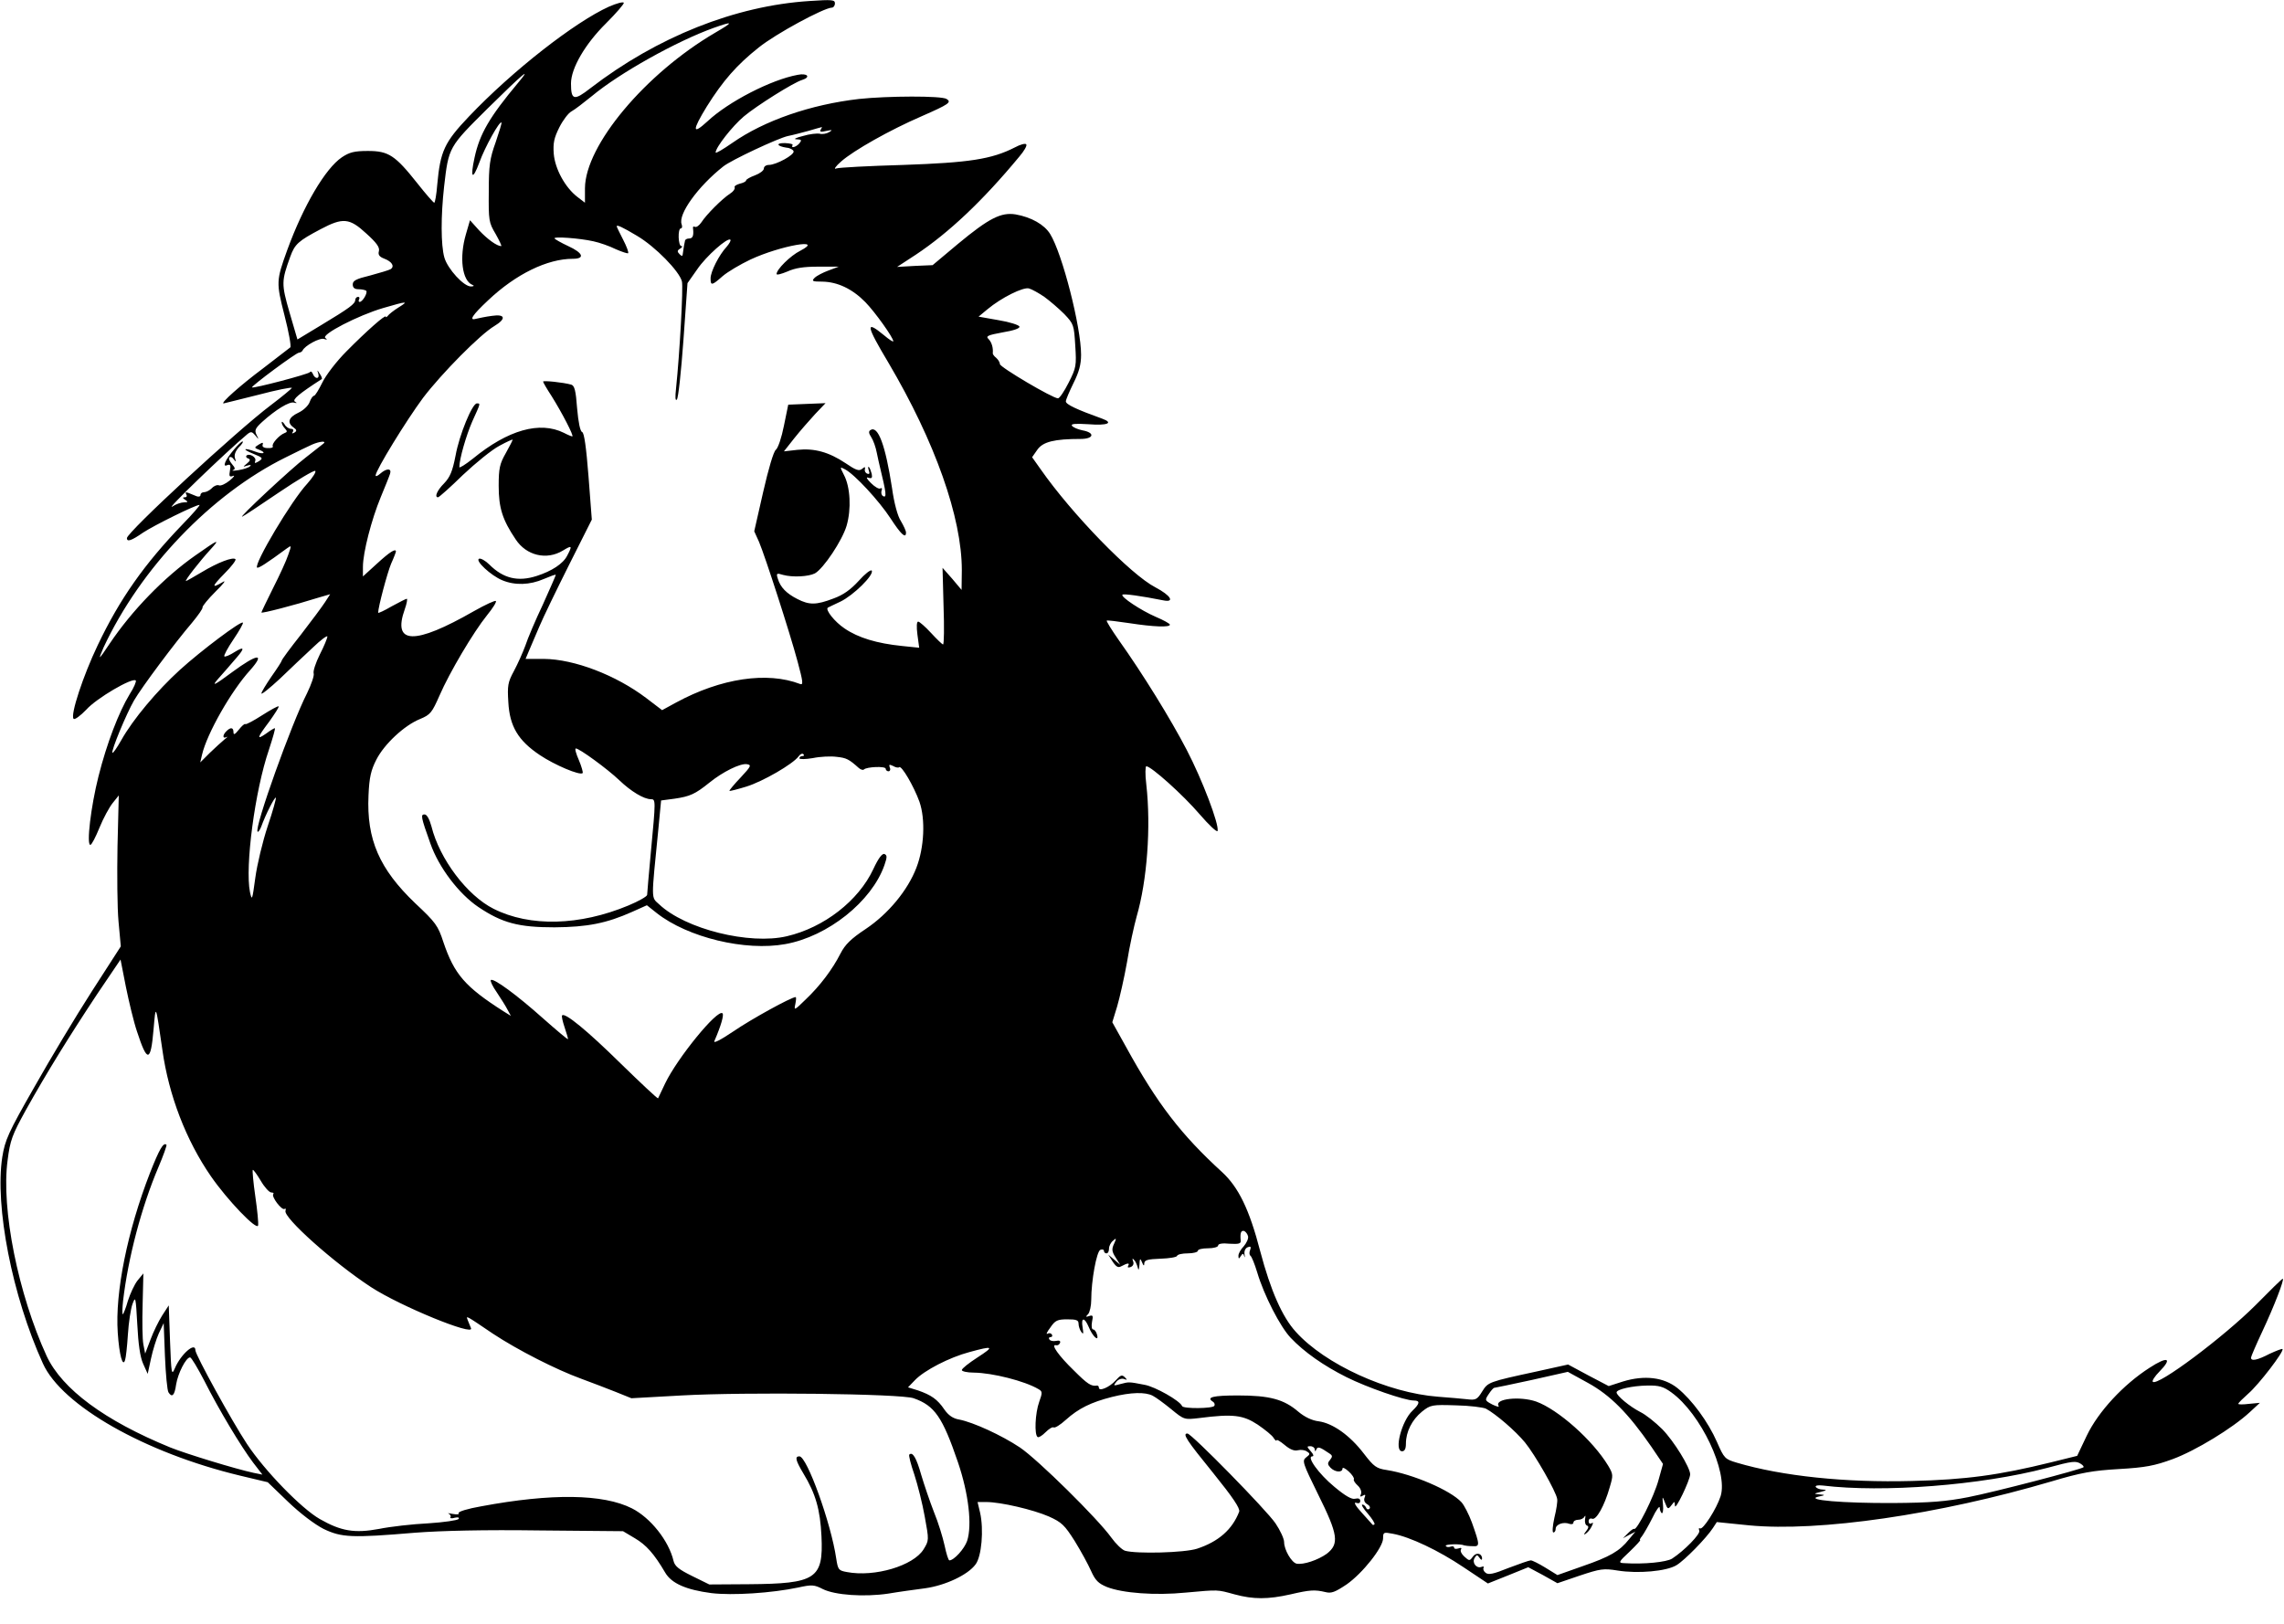 <?xml version="1.0" standalone="no"?>
<!DOCTYPE svg PUBLIC "-//W3C//DTD SVG 20010904//EN"
 "http://www.w3.org/TR/2001/REC-SVG-20010904/DTD/svg10.dtd">
<svg version="1.0" xmlns="http://www.w3.org/2000/svg"
 width="900pt" height="640pt" viewBox="0 0 900 640"
 preserveAspectRatio="xMidYMid meet">
<g transform="translate(0,640) scale(0.1,-0.1)"
fill="#000000" stroke="none">
<path d="M2400 6374 c-135 -61 -381 -253 -552 -433 -97 -102 -113 -137 -125
-268 -3 -40 -9 -73 -12 -72 -3 0 -33 34 -66 76 -88 111 -114 128 -195 128 -54
0 -73 -5 -103 -25 -65 -44 -151 -190 -215 -365 -44 -122 -44 -128 -11 -258 17
-66 27 -122 23 -126 -5 -4 -54 -42 -109 -84 -87 -65 -168 -137 -154 -137 2 0
64 16 137 34 72 19 132 31 132 27 -1 -3 -38 -34 -83 -68 -133 -100 -567 -501
-567 -524 0 -16 18 -10 64 22 44 29 206 109 222 109 4 0 -26 -35 -67 -77 -150
-156 -247 -293 -334 -476 -57 -119 -109 -276 -95 -290 4 -5 27 12 50 36 40 45
182 128 195 115 3 -3 -7 -28 -24 -54 -43 -71 -90 -193 -123 -324 -30 -119 -48
-270 -32 -270 5 0 21 31 36 68 15 37 39 81 52 97 l24 30 -5 -200 c-2 -110 -1
-244 4 -297 l9 -98 -114 -177 c-63 -98 -165 -268 -227 -378 -103 -180 -115
-208 -126 -275 -30 -194 39 -548 160 -814 75 -166 402 -352 777 -442 l109 -26
80 -77 c49 -47 105 -89 140 -107 71 -34 111 -36 360 -15 105 8 274 12 490 9
l330 -3 47 -28 c44 -26 75 -60 119 -135 25 -43 83 -68 182 -81 83 -10 237 0
342 22 54 12 64 11 97 -6 48 -24 163 -32 258 -18 41 7 107 16 145 21 80 11
169 53 199 94 24 31 33 137 18 204 l-10 42 34 0 c57 0 185 -30 247 -57 51 -23
62 -34 102 -97 24 -39 53 -92 64 -117 17 -38 29 -50 63 -64 61 -24 190 -34
310 -22 133 12 123 12 193 -7 74 -20 131 -20 220 0 77 18 96 19 138 9 23 -6
38 0 83 30 63 44 144 146 144 182 0 24 2 25 38 18 67 -12 181 -66 279 -132
l96 -64 80 32 79 32 58 -31 57 -32 88 30 c81 27 94 29 149 20 80 -13 193 -3
232 21 32 19 118 107 144 147 l15 23 128 -13 c275 -26 745 42 1190 173 117 35
164 43 267 49 104 6 140 13 211 39 90 33 236 122 304 185 l40 37 -42 -4 c-24
-3 -43 -3 -43 0 0 4 18 21 39 40 41 35 143 168 135 176 -2 2 -25 -7 -51 -19
-48 -25 -73 -30 -73 -15 0 4 20 51 44 102 47 100 89 209 81 209 -3 0 -51 -47
-107 -104 -125 -125 -386 -321 -405 -302 -4 3 8 22 26 40 53 54 33 62 -39 15
-103 -66 -202 -173 -247 -267 l-38 -80 -105 -26 c-203 -50 -334 -68 -546 -73
-263 -7 -511 19 -690 72 -47 14 -50 17 -78 81 -35 80 -99 167 -156 213 -54 43
-130 52 -215 26 l-56 -18 -80 42 -80 43 -122 -27 c-194 -42 -193 -42 -217 -80
-19 -31 -25 -34 -58 -30 -20 2 -72 7 -115 10 -199 15 -446 128 -561 256 -53
58 -99 162 -140 317 -43 166 -86 253 -150 312 -162 148 -256 270 -379 494
l-54 97 19 62 c10 34 28 113 39 175 10 63 28 144 38 180 41 141 57 352 38 520
-5 40 -4 72 0 72 19 0 145 -113 210 -189 37 -43 69 -73 71 -66 6 27 -61 203
-122 320 -63 121 -172 298 -268 433 -28 40 -49 74 -47 76 2 2 42 -3 89 -10 97
-15 160 -17 160 -6 0 4 -25 18 -56 31 -58 25 -139 79 -131 87 4 5 75 -5 160
-22 48 -10 31 19 -30 51 -97 50 -329 289 -452 465 l-34 48 21 30 c22 31 67 42
170 42 53 0 58 25 7 34 -19 4 -37 12 -41 18 -5 8 14 9 65 6 75 -6 101 5 54 22
-100 36 -143 56 -143 68 0 7 14 39 30 72 22 44 30 73 30 112 0 109 -74 399
-122 476 -23 37 -74 66 -136 77 -57 9 -104 -14 -228 -117 l-99 -83 -70 -3 -70
-4 75 49 c129 86 262 211 406 385 19 22 32 44 28 49 -3 5 -23 0 -45 -12 -92
-47 -181 -60 -439 -69 -135 -4 -254 -10 -265 -14 -11 -5 -3 8 20 28 49 43 190
123 317 178 107 47 119 55 98 68 -20 13 -233 12 -345 0 -191 -22 -373 -85
-499 -173 -36 -25 -66 -43 -66 -38 0 20 66 104 111 142 50 42 196 134 230 144
35 11 21 28 -18 20 -104 -19 -273 -106 -355 -183 -61 -56 -61 -37 -3 58 64
102 118 164 205 233 67 54 256 156 288 157 6 0 12 7 12 17 0 14 -11 15 -101 9
-292 -19 -599 -141 -863 -344 -64 -50 -76 -47 -76 19 0 60 56 156 138 237 40
40 72 77 70 81 -2 5 -28 -2 -58 -15z m418 -103 c-275 -161 -512 -444 -513
-613 l0 -57 -30 23 c-48 37 -88 110 -93 170 -3 42 1 62 22 104 14 28 36 57 48
63 13 7 48 34 80 60 109 91 335 217 480 269 79 28 80 24 6 -19z m-777 -198
c-112 -134 -151 -201 -171 -294 -18 -82 -8 -92 19 -19 22 61 80 165 87 157 2
-1 -9 -37 -23 -78 -23 -64 -27 -91 -27 -194 -1 -114 0 -122 27 -167 15 -27 25
-48 22 -48 -17 0 -54 27 -87 62 l-36 40 -16 -55 c-27 -92 -15 -184 26 -200 8
-3 5 -6 -6 -6 -28 -1 -92 69 -105 114 -14 50 -14 163 -1 280 18 156 18 155
172 308 140 138 177 169 119 100z m1193 -184 c-5 -9 1 -10 22 -5 24 5 26 4 11
-5 -10 -6 -27 -9 -37 -6 -10 2 -40 -1 -66 -9 -29 -7 -39 -13 -25 -13 20 -1 21
-3 11 -16 -13 -15 -35 -21 -27 -7 3 4 -10 7 -29 8 -38 1 -34 -12 5 -18 14 -1
26 -8 28 -14 5 -14 -69 -54 -97 -54 -11 0 -20 -6 -20 -14 0 -8 -16 -20 -35
-27 -19 -7 -35 -16 -35 -20 0 -4 -11 -10 -25 -13 -14 -4 -23 -10 -20 -15 2 -5
-5 -16 -18 -24 -31 -20 -94 -83 -113 -113 -9 -13 -20 -21 -26 -18 -5 3 -9 0
-7 -7 3 -28 -1 -39 -16 -39 -8 0 -16 -4 -16 -10 -1 -5 -3 -14 -4 -20 -1 -5 -3
-18 -4 -27 -1 -14 -4 -14 -13 -5 -10 10 -10 15 2 22 8 5 11 10 5 10 -13 0 -15
70 -2 70 5 0 6 7 3 16 -15 39 64 149 164 228 31 25 217 112 255 120 17 3 53
13 80 20 28 8 51 15 53 15 2 1 0 -4 -4 -10z m-1791 -409 c41 -37 54 -55 50
-70 -4 -14 2 -22 20 -29 32 -12 43 -31 26 -42 -7 -4 -44 -15 -81 -25 -54 -13
-68 -20 -68 -35 0 -13 7 -19 23 -19 13 0 26 -3 30 -6 7 -7 -14 -44 -26 -44 -4
0 -5 5 -2 10 3 6 1 10 -4 10 -6 0 -11 -6 -11 -12 -1 -16 -21 -31 -137 -101
l-91 -55 -31 106 c-33 114 -32 124 3 221 18 49 31 61 120 108 87 46 113 44
179 -17z m1068 -10 c71 -42 166 -139 176 -179 6 -22 -9 -287 -23 -421 -4 -36
-3 -51 3 -45 6 6 17 111 26 234 l16 225 38 54 c35 52 121 128 131 117 3 -3 -4
-15 -15 -28 -30 -32 -63 -98 -63 -124 0 -30 5 -29 48 9 20 17 69 46 109 65
118 55 295 86 197 35 -40 -20 -94 -74 -94 -92 0 -5 19 0 43 10 31 14 64 19
122 19 l80 0 -40 -15 c-22 -8 -47 -21 -55 -29 -13 -13 -9 -15 30 -15 60 -1
118 -28 170 -81 39 -40 110 -140 110 -154 0 -4 -17 7 -37 24 -74 61 -71 40 18
-109 184 -312 289 -610 289 -817 l-1 -78 -37 44 -38 43 4 -151 c3 -83 2 -151
-2 -151 -3 0 -24 20 -47 45 -23 25 -46 45 -51 45 -6 0 -7 -20 -3 -51 l7 -52
-68 7 c-98 10 -172 32 -226 69 -39 26 -77 74 -66 82 2 1 24 12 50 24 50 24
133 105 123 122 -4 5 -27 -13 -51 -40 -32 -35 -61 -56 -100 -70 -68 -26 -95
-26 -142 -2 -43 22 -67 46 -77 80 -7 22 -5 23 21 15 37 -10 99 -7 125 6 34 19
108 130 125 188 19 65 15 153 -11 201 -16 32 -16 32 5 21 38 -20 134 -124 179
-193 41 -63 61 -82 61 -56 0 7 -9 26 -20 45 -13 19 -27 72 -35 130 -26 169
-55 248 -85 229 -8 -5 -7 -13 3 -28 8 -12 18 -40 22 -62 5 -22 9 -44 11 -50
27 -111 29 -129 13 -120 -6 4 -8 14 -5 22 3 8 1 11 -5 8 -5 -4 -22 6 -37 21
-17 17 -21 25 -10 21 13 -4 16 -1 13 15 -3 11 -7 23 -11 27 -4 3 -4 -2 -1 -12
5 -13 3 -17 -5 -14 -7 2 -12 10 -10 17 2 11 0 11 -11 2 -12 -10 -25 -5 -66 23
-65 43 -121 59 -189 52 l-53 -6 41 52 c23 29 60 71 82 95 l41 43 -74 -3 -73
-3 -17 -83 c-9 -46 -23 -88 -32 -95 -9 -7 -29 -75 -50 -167 l-35 -154 19 -42
c24 -57 121 -356 152 -472 21 -78 23 -93 10 -88 -130 50 -312 23 -489 -73
l-55 -30 -63 48 c-119 90 -283 153 -403 154 l-72 0 13 31 c7 17 26 60 41 96
15 36 68 145 117 243 l90 179 -13 170 c-9 115 -17 172 -25 175 -8 3 -15 38
-20 94 -5 69 -10 89 -23 93 -32 9 -111 17 -111 12 0 -3 15 -29 34 -58 40 -64
89 -158 81 -158 -3 0 -18 6 -33 14 -95 47 -220 12 -359 -102 -29 -23 -53 -38
-53 -33 0 32 27 125 51 180 33 73 33 71 18 71 -18 0 -69 -123 -84 -206 -12
-62 -22 -85 -45 -109 -28 -28 -39 -55 -24 -55 4 0 48 39 98 88 51 48 115 100
144 115 29 16 52 26 52 24 0 -3 -12 -26 -27 -53 -24 -42 -28 -60 -28 -129 0
-87 15 -134 67 -211 42 -64 122 -83 186 -44 36 22 38 20 17 -20 -16 -32 -61
-61 -120 -80 -74 -24 -132 -10 -187 45 -15 15 -33 25 -40 23 -18 -7 47 -67 91
-85 50 -21 109 -19 164 5 26 11 47 19 47 16 0 -2 -23 -55 -51 -117 -29 -61
-60 -134 -69 -162 -10 -27 -30 -72 -45 -100 -24 -44 -26 -58 -22 -122 5 -96
39 -152 124 -209 58 -39 159 -82 169 -71 2 2 -4 25 -15 51 -11 25 -17 46 -12
46 14 0 125 -81 171 -125 46 -44 97 -75 125 -75 19 0 19 -4 0 -205 -8 -88 -15
-165 -15 -172 0 -6 -33 -25 -74 -42 -192 -80 -388 -85 -531 -13 -104 52 -213
196 -245 325 -8 29 -18 47 -27 47 -16 0 -15 -9 23 -115 33 -94 112 -198 189
-250 94 -63 158 -80 300 -80 130 1 205 16 306 61 l58 26 39 -31 c122 -96 349
-151 507 -122 167 30 340 168 390 311 11 32 11 39 0 44 -9 3 -24 -17 -44 -60
-58 -124 -194 -230 -340 -264 -147 -35 -401 28 -504 126 -32 29 -31 11 -3 294
l11 115 53 7 c61 9 81 18 137 63 53 43 122 77 148 73 19 -3 17 -8 -25 -53 -26
-27 -45 -51 -44 -52 2 -2 32 6 68 17 64 20 182 88 205 119 6 9 15 13 19 8 4
-4 2 -7 -4 -7 -7 0 -12 -4 -12 -9 0 -4 24 -4 53 1 28 6 71 8 93 5 39 -4 49 -9
88 -44 8 -7 17 -9 20 -6 11 11 86 14 86 3 0 -5 5 -10 11 -10 6 0 9 7 5 15 -4
12 -2 13 13 6 10 -6 21 -8 24 -5 9 9 58 -75 80 -136 24 -69 19 -180 -12 -260
-34 -89 -111 -182 -199 -241 -59 -39 -82 -62 -100 -97 -32 -63 -81 -128 -138
-182 -44 -43 -46 -44 -40 -17 3 15 4 27 1 27 -17 0 -175 -87 -245 -135 -52
-35 -80 -49 -75 -38 27 62 38 103 32 109 -19 19 -178 -176 -226 -276 -14 -30
-27 -57 -28 -59 -2 -2 -67 59 -146 136 -133 131 -221 203 -232 191 -3 -3 2
-24 10 -48 8 -24 14 -44 13 -46 -2 -1 -46 36 -98 82 -104 93 -197 161 -206
151 -3 -3 7 -25 24 -49 16 -24 35 -54 42 -68 l13 -24 -29 18 c-152 97 -194
146 -237 273 -21 65 -31 78 -111 153 -141 135 -192 251 -184 425 3 72 10 100
31 141 31 61 110 135 172 160 41 17 47 25 77 93 39 90 133 249 187 316 22 27
38 52 35 56 -2 4 -41 -14 -87 -40 -234 -134 -322 -132 -272 8 8 22 11 41 8 41
-4 0 -30 -14 -60 -30 -29 -17 -53 -28 -53 -25 0 22 36 157 51 193 11 24 19 46
19 48 0 14 -25 -2 -74 -47 l-56 -51 0 38 c0 56 34 187 70 274 17 41 34 83 37
93 7 22 -14 22 -39 0 -10 -9 -18 -12 -18 -7 0 20 121 217 187 306 74 97 225
250 281 283 48 29 43 48 -10 40 -24 -3 -51 -9 -60 -11 -33 -10 -18 13 46 73
109 103 233 163 333 163 49 0 41 23 -18 50 -28 13 -52 27 -54 30 -6 9 100 1
153 -11 24 -5 64 -19 88 -31 25 -11 47 -18 49 -16 3 3 -6 27 -20 54 -14 27
-25 50 -25 52 0 7 21 -2 81 -38z m1604 -240 c22 -16 57 -46 79 -68 37 -39 38
-43 43 -124 5 -79 4 -87 -26 -146 -17 -34 -36 -62 -42 -62 -21 0 -229 123
-229 135 0 7 -7 18 -15 25 -8 6 -14 15 -13 18 2 21 -4 42 -16 55 -13 12 -5 16
55 27 43 7 69 16 66 23 -2 6 -39 18 -82 25 l-79 14 35 29 c55 46 142 89 164
82 11 -3 38 -18 60 -33z m-2545 -42 c-19 -12 -38 -27 -42 -33 -4 -5 -8 -7 -8
-3 0 10 -76 -57 -155 -137 -39 -39 -81 -94 -95 -123 -14 -28 -28 -52 -33 -52
-4 0 -12 -11 -17 -25 -5 -14 -25 -33 -45 -42 -38 -18 -45 -39 -18 -58 13 -9
13 -14 3 -20 -9 -5 -11 -4 -6 3 4 7 1 12 -8 12 -8 0 -20 8 -25 18 -6 9 -11 12
-11 7 0 -6 6 -17 13 -24 10 -11 9 -14 -2 -18 -21 -8 -52 -43 -46 -52 2 -5 -6
-8 -20 -7 -16 0 -23 6 -20 13 3 10 0 10 -15 1 -19 -12 -19 -13 2 -21 11 -4 19
-10 16 -12 -3 -3 -17 -1 -32 5 -46 17 -54 10 -9 -8 39 -16 41 -18 23 -30 -16
-9 -18 -9 -14 2 5 14 -24 31 -35 20 -3 -4 0 -9 7 -11 10 -4 8 -9 -5 -20 -17
-14 -17 -14 2 -8 13 4 16 3 10 -3 -5 -5 -26 -12 -45 -15 -19 -3 -29 -3 -22 0
10 4 9 9 -4 24 -9 11 -14 22 -10 26 4 4 12 1 17 -7 9 -12 10 -11 5 4 -4 12 1
27 15 43 13 12 19 23 15 23 -10 0 -59 -59 -68 -81 -5 -13 -3 -17 8 -12 12 4
14 -1 10 -22 -4 -22 -2 -26 12 -21 9 4 4 -4 -13 -18 -16 -13 -35 -22 -42 -19
-7 3 -20 -2 -28 -11 -9 -9 -23 -16 -31 -16 -8 0 -14 -5 -14 -11 0 -6 -7 -8
-15 -5 -8 3 -22 9 -32 13 -11 4 -14 3 -9 -5 4 -7 2 -12 -6 -12 -9 0 -9 -3 2
-10 12 -8 11 -10 -5 -10 -11 0 -32 -7 -45 -16 -37 -24 211 215 295 285 14 11
18 10 31 -5 14 -18 15 -18 5 2 -9 18 -5 26 22 51 53 48 108 82 126 76 12 -3
13 -2 3 4 -11 8 16 31 106 89 2 2 -1 11 -8 21 -10 16 -11 16 -6 1 7 -22 -12
-24 -21 -2 -3 9 -9 12 -12 7 -6 -8 -223 -65 -228 -60 -4 5 174 137 185 137 5
0 12 4 14 8 8 19 68 52 85 46 13 -4 14 -3 5 4 -18 13 129 89 228 118 96 28
102 28 60 2z m-295 -536 c-6 -5 -37 -29 -70 -55 -57 -43 -272 -244 -250 -233
6 2 70 45 144 95 74 50 138 88 143 85 5 -3 -9 -25 -31 -50 -62 -66 -211 -317
-198 -331 5 -4 35 15 118 76 18 13 18 12 5 -25 -7 -22 -34 -81 -60 -132 -25
-50 -46 -94 -46 -96 0 -5 131 29 223 58 l48 14 -20 -31 c-11 -17 -54 -75 -95
-128 -42 -53 -76 -99 -76 -103 0 -3 -18 -31 -40 -62 -22 -32 -40 -62 -40 -67
0 -6 33 21 73 58 39 38 98 93 130 123 31 30 57 49 57 43 0 -6 -13 -38 -30 -71
-16 -32 -27 -66 -24 -74 3 -8 -9 -43 -26 -78 -61 -119 -209 -532 -195 -546 2
-3 9 6 14 19 18 50 54 120 58 115 2 -2 -12 -53 -32 -112 -20 -60 -42 -152 -49
-204 -12 -88 -13 -92 -21 -56 -20 99 19 399 75 562 15 46 26 84 23 84 -3 0
-18 -9 -34 -21 -39 -27 -37 -18 12 47 22 31 39 57 37 60 -3 2 -32 -14 -65 -35
-34 -22 -63 -37 -66 -35 -3 3 -14 -7 -26 -22 -15 -19 -21 -22 -21 -10 0 19
-11 21 -28 4 -16 -16 -15 -31 1 -23 6 4 3 -1 -8 -9 -11 -9 -37 -33 -58 -53
l-38 -38 7 30 c19 83 115 252 190 334 61 69 28 65 -71 -8 -70 -52 -84 -59 -55
-26 23 26 40 45 74 85 31 36 28 43 -8 21 -20 -13 -39 -21 -42 -18 -3 3 13 33
36 67 23 34 40 64 37 66 -7 8 -163 -109 -248 -186 -90 -82 -185 -195 -231
-277 -17 -30 -32 -52 -35 -50 -6 7 55 154 85 206 30 52 163 230 229 307 24 29
43 56 41 60 -1 5 22 33 52 63 31 30 43 47 28 37 -46 -27 -44 -18 7 34 27 27
46 52 43 56 -10 10 -70 -13 -133 -51 -32 -19 -60 -35 -62 -35 -7 0 54 78 96
124 41 45 32 41 -59 -23 -123 -86 -251 -218 -338 -348 -19 -29 -36 -53 -38
-53 -2 0 5 17 14 38 146 313 424 604 717 749 44 22 91 45 105 51 30 13 58 15
45 4z m-735 -2318 c40 -123 54 -122 65 8 9 103 8 105 35 -81 25 -178 93 -355
191 -497 65 -94 181 -215 186 -194 2 8 -3 60 -11 115 -8 55 -12 102 -10 104 2
2 16 -17 31 -42 15 -26 34 -47 42 -47 8 0 11 -3 8 -6 -9 -10 33 -65 44 -59 5
4 6 0 4 -7 -10 -26 190 -205 337 -301 115 -75 408 -195 394 -162 -3 8 -9 22
-13 32 -7 19 -11 21 100 -54 97 -64 248 -141 347 -177 41 -15 103 -39 136 -52
l62 -25 198 11 c250 14 864 7 914 -11 83 -29 114 -74 175 -253 42 -124 56
-247 36 -309 -11 -32 -52 -77 -70 -77 -4 0 -12 26 -19 59 -7 32 -25 91 -42
132 -16 41 -38 106 -50 146 -19 68 -34 92 -47 80 -3 -3 6 -39 20 -79 13 -40
32 -115 41 -166 17 -93 17 -93 -5 -129 -40 -64 -192 -110 -302 -89 -33 6 -35
9 -42 54 -20 137 -115 402 -145 402 -19 0 -15 -16 16 -68 48 -79 66 -142 71
-247 8 -168 -22 -187 -287 -189 l-155 -1 -67 33 c-53 26 -69 39 -74 60 -19 80
-91 170 -164 207 -113 57 -316 60 -594 8 -52 -9 -92 -21 -89 -27 4 -5 -6 -6
-23 -3 -16 3 -23 4 -16 1 6 -3 10 -9 7 -14 -3 -4 5 -6 17 -2 13 3 19 1 15 -5
-4 -5 -57 -13 -119 -17 -62 -3 -150 -13 -194 -22 -97 -18 -150 -9 -234 39 -72
41 -217 190 -287 296 -60 91 -203 351 -203 369 0 35 -58 -16 -81 -71 -13 -30
-14 -22 -19 108 l-5 140 -26 -40 c-14 -22 -35 -65 -46 -95 l-21 -55 -7 36 c-4
20 -5 91 -3 158 l3 122 -23 -28 c-12 -15 -29 -52 -38 -80 -8 -29 -18 -53 -20
-53 -3 0 -2 24 1 53 20 170 72 368 139 526 20 47 34 87 32 89 -12 11 -28 -17
-65 -111 -89 -229 -138 -471 -127 -630 6 -89 20 -138 29 -107 3 8 8 53 11 100
3 47 11 101 18 120 12 33 13 29 19 -80 4 -78 11 -128 23 -155 l18 -40 13 60
c7 33 21 78 31 100 l19 40 5 -130 c3 -72 9 -136 14 -143 14 -22 24 -12 30 31
7 44 39 107 55 107 5 0 30 -42 56 -92 59 -117 144 -258 192 -322 l37 -48 -35
7 c-70 15 -266 75 -328 100 -259 106 -426 230 -487 360 -112 244 -180 580
-154 772 10 79 18 100 72 198 82 147 171 291 281 457 l92 136 21 -107 c12 -59
31 -139 44 -177z m4378 -807 c2 -9 -6 -26 -17 -39 -12 -12 -21 -29 -21 -37 0
-13 2 -14 9 -2 8 12 10 12 14 0 2 -8 3 -4 1 7 -2 13 3 24 12 28 12 5 15 2 10
-11 -4 -9 -3 -19 1 -22 5 -3 17 -33 27 -66 27 -91 91 -215 132 -258 53 -56
130 -110 220 -155 80 -40 229 -92 265 -92 26 0 24 -12 -5 -40 -43 -40 -74
-160 -41 -160 10 0 15 10 15 30 0 47 24 94 63 126 34 27 39 28 134 25 54 -1
107 -8 118 -13 39 -21 116 -87 154 -133 40 -49 123 -194 127 -223 2 -9 -3 -42
-11 -74 -7 -32 -9 -58 -4 -58 5 0 9 6 9 14 0 18 31 29 54 20 9 -3 16 -1 16 5
0 6 9 11 19 11 11 0 22 6 25 13 4 6 4 2 2 -10 -2 -12 1 -24 8 -26 7 -3 6 -9
-4 -22 -9 -11 -10 -16 -3 -11 7 4 18 16 24 28 8 15 8 19 0 14 -6 -4 -11 0 -11
8 0 9 6 13 14 10 16 -6 48 50 69 124 14 47 14 51 -6 85 -61 101 -198 222 -284
253 -64 22 -165 11 -148 -17 4 -6 -7 -3 -24 5 -30 16 -31 17 -15 41 9 14 19
25 22 25 3 0 69 14 148 31 l142 32 80 -44 c87 -48 158 -119 249 -251 l46 -68
-17 -61 c-18 -68 -87 -204 -97 -195 -2 2 -13 -6 -24 -17 l-20 -20 24 13 25 13
-25 -30 c-37 -47 -76 -69 -183 -106 l-99 -35 -47 29 c-26 16 -52 29 -58 29 -6
0 -46 -14 -88 -30 -59 -24 -79 -28 -90 -19 -8 6 -11 15 -8 20 3 5 -1 6 -9 3
-20 -7 -38 18 -26 36 8 13 10 13 19 0 6 -9 10 -10 10 -3 0 21 -23 26 -36 8
-13 -18 -14 -18 -34 0 -11 10 -17 22 -13 28 4 6 0 8 -10 4 -10 -3 -17 -2 -17
3 0 5 -6 7 -14 4 -8 -3 -16 -2 -19 3 -5 7 59 9 73 2 3 -1 17 -3 32 -3 30 -2
30 3 -2 93 -12 33 -31 69 -41 80 -44 48 -193 111 -294 127 -41 6 -51 13 -91
65 -55 72 -122 119 -177 127 -27 3 -56 17 -81 38 -57 49 -113 64 -238 64 -98
0 -127 -7 -98 -25 6 -4 8 -11 5 -16 -7 -11 -122 -12 -127 -1 -8 21 -107 77
-148 84 -62 12 -61 12 -95 3 -28 -8 -29 -7 -16 9 8 10 21 14 30 11 13 -5 14
-4 3 7 -11 11 -17 8 -36 -13 -23 -26 -66 -45 -66 -28 0 5 -3 8 -7 8 -23 -4
-38 6 -91 59 -61 59 -93 105 -71 100 6 -2 13 2 16 9 3 8 -3 11 -16 8 -11 -2
-23 0 -26 6 -4 5 -1 9 5 9 6 0 8 5 5 10 -4 6 -11 7 -18 3 -6 -3 -1 8 12 25 19
28 28 32 67 32 35 0 44 -3 44 -17 0 -10 5 -25 11 -33 8 -11 9 -7 5 18 -7 40 7
42 24 2 15 -37 41 -61 33 -31 -3 12 -10 21 -15 21 -6 0 -8 12 -5 30 5 24 4 28
-11 23 -14 -5 -15 -3 -4 8 6 7 12 32 12 56 0 75 21 191 36 197 8 3 14 1 14 -4
0 -6 5 -10 10 -10 6 0 10 8 10 19 0 10 7 24 16 31 13 12 14 10 4 -12 -10 -21
-9 -31 6 -54 l18 -29 -23 20 -24 20 17 -27 c15 -22 22 -26 36 -18 24 13 33 13
25 0 -3 -6 1 -7 10 -4 10 4 14 13 10 23 -4 10 -3 13 3 6 6 -5 12 -19 15 -30 3
-14 5 -12 7 10 1 26 3 27 10 10 6 -15 9 -16 9 -4 1 13 14 16 64 18 34 1 64 6
65 11 2 6 21 10 43 10 21 0 39 5 39 10 0 6 18 10 40 10 22 0 40 5 40 11 0 7
17 10 45 7 36 -2 45 0 44 12 -3 30 1 42 14 38 6 -3 13 -12 15 -21z m-1066
-477 c-34 -22 -62 -44 -62 -50 0 -5 21 -10 48 -10 73 -1 200 -33 254 -65 16
-9 16 -14 3 -50 -16 -44 -20 -131 -6 -139 4 -3 18 6 31 19 13 13 27 22 32 19
5 -3 26 10 48 30 50 45 99 69 181 90 76 19 132 20 161 5 12 -6 45 -30 73 -53
51 -42 52 -42 111 -35 133 17 172 12 230 -26 29 -20 58 -43 63 -53 6 -9 11
-13 11 -9 0 5 14 -3 32 -18 20 -17 38 -25 52 -21 12 3 28 1 36 -5 13 -8 13
-11 -3 -23 -17 -13 -14 -22 47 -146 79 -159 84 -195 34 -234 -35 -25 -92 -44
-119 -39 -20 5 -49 55 -49 85 0 13 -15 46 -34 74 -35 52 -331 354 -347 354
-21 0 -3 -27 101 -155 79 -98 107 -140 103 -153 -27 -70 -81 -118 -166 -146
-49 -16 -238 -21 -284 -8 -12 4 -36 27 -54 52 -53 74 -289 307 -360 355 -72
48 -183 99 -239 110 -25 4 -43 17 -59 40 -27 40 -52 57 -104 75 l-39 12 27 28
c37 39 136 90 215 111 95 26 100 23 32 -21z m2734 -138 c116 -84 224 -313 194
-409 -16 -50 -70 -134 -81 -127 -5 3 -6 -1 -3 -9 5 -13 -58 -78 -107 -110 -22
-14 -111 -23 -189 -18 -24 1 -23 4 22 46 26 25 44 45 41 45 -3 0 0 7 7 15 6 8
25 40 41 72 15 32 29 50 29 41 0 -9 4 -19 8 -22 4 -2 7 12 5 32 -3 36 -3 37 8
9 10 -26 12 -27 25 -10 13 17 13 17 14 -2 1 -21 59 100 60 124 0 27 -64 131
-110 178 -27 27 -66 58 -87 68 -41 21 -93 64 -93 77 0 12 61 26 121 27 46 1
63 -4 95 -27z m-1405 -224 c0 -10 2 -10 6 -1 5 13 14 10 52 -16 12 -8 12 -12
2 -25 -11 -13 -10 -18 2 -31 18 -18 47 -20 47 -3 0 6 11 1 25 -12 13 -12 22
-26 20 -30 -3 -4 4 -15 15 -25 11 -10 16 -24 13 -33 -5 -11 -3 -13 7 -7 10 6
12 4 7 -8 -4 -10 0 -20 11 -26 9 -5 13 -13 8 -18 -5 -4 -11 -2 -13 5 -3 6 -9
12 -15 12 -5 0 4 -16 22 -36 17 -20 29 -39 26 -42 -3 -3 -7 -3 -8 -1 -2 2 -21
24 -43 48 -23 25 -32 41 -22 38 11 -4 17 -1 17 7 0 9 -7 12 -20 9 -13 -4 -39
11 -82 47 -62 51 -111 120 -87 120 7 0 5 8 -6 20 -16 18 -16 20 -2 20 10 0 17
-6 18 -12z m3019 -58 c8 -5 12 -11 10 -13 -11 -9 -352 -98 -455 -118 -87 -17
-149 -22 -295 -23 -198 -1 -350 12 -295 25 28 6 29 7 5 9 -24 2 -24 3 5 10 23
6 25 8 8 9 -12 0 -24 5 -28 10 -3 6 8 8 27 6 238 -29 624 1 883 69 103 28 115
29 135 16z"/>
</g>
</svg>
